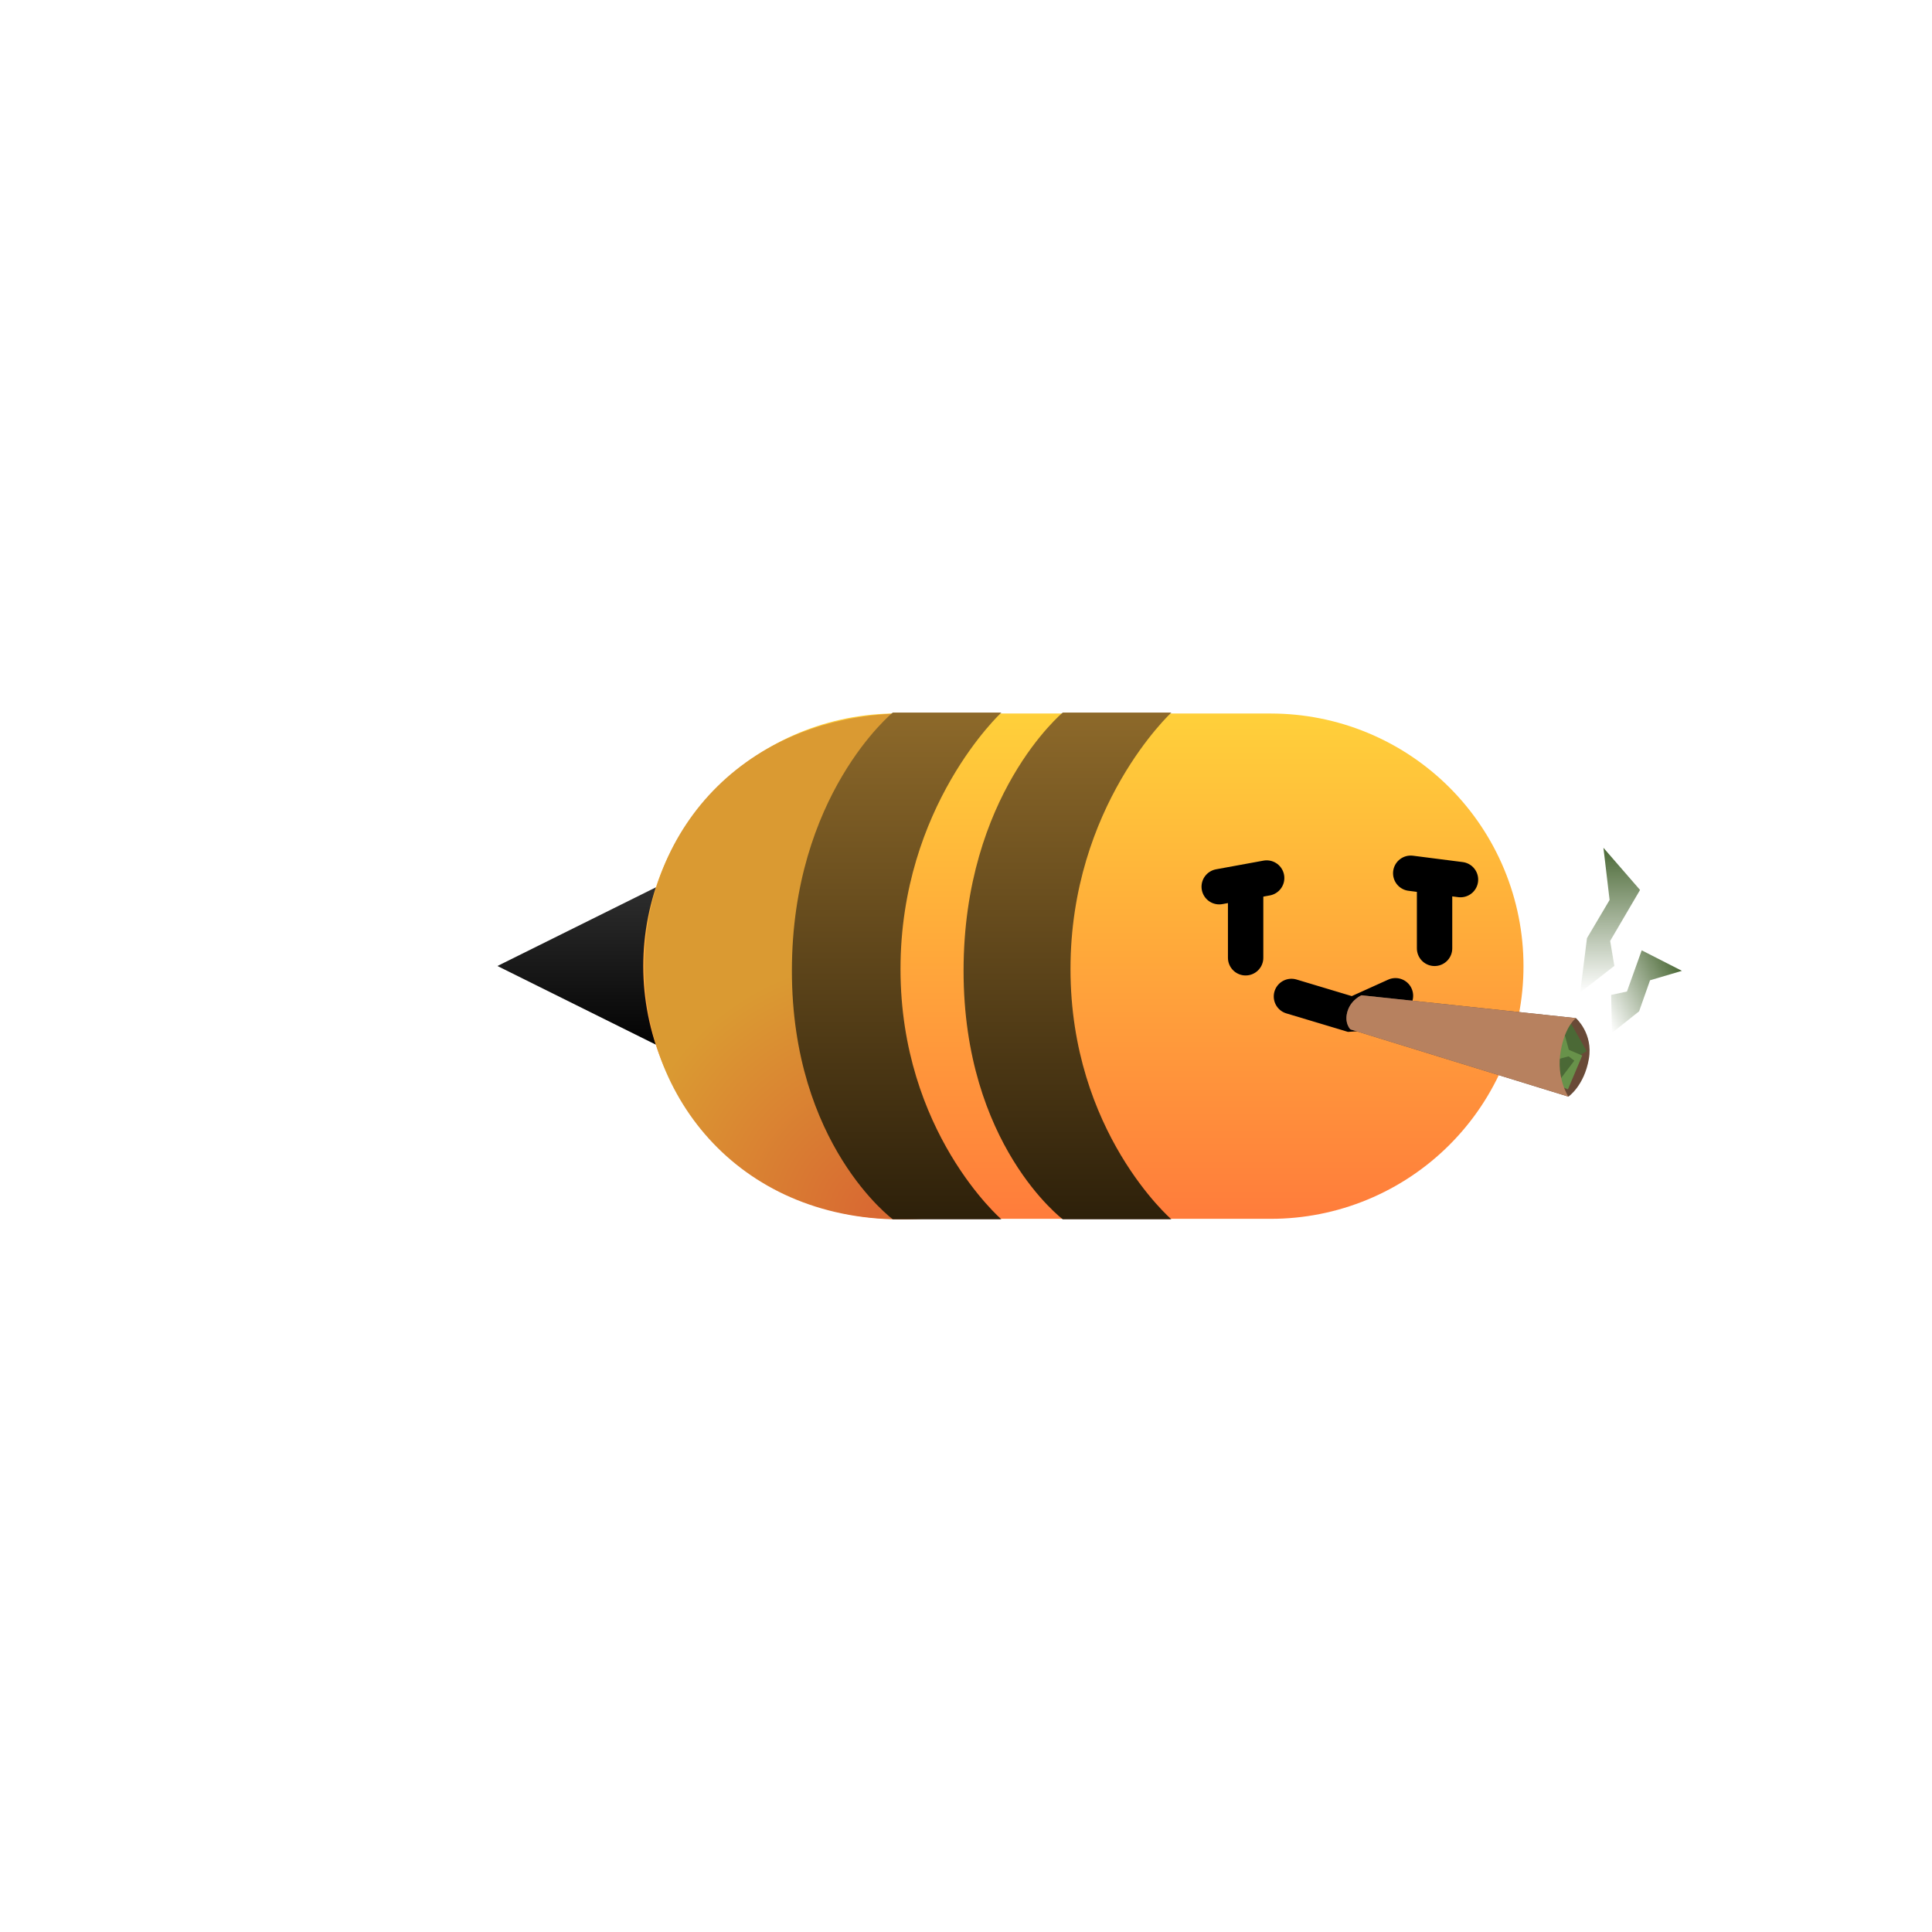 <svg version="1.1" xmlns="http://www.w3.org/2000/svg" xmlns:xlink="http://www.w3.org/1999/xlink" width="191.176" height="191.176" viewBox="0,0,191.176,191.176"><defs><linearGradient x1="142.577" y1="266.12" x2="142.577" y2="283.88" gradientUnits="userSpaceOnUse" id="color-1"><stop offset="0" stop-color="#313131"/><stop offset="1" stop-color="#000000"/></linearGradient><linearGradient x1="191.614" y1="250.017" x2="191.614" y2="300.017" gradientUnits="userSpaceOnUse" id="color-2"><stop offset="0" stop-color="#ffd03a"/><stop offset="1" stop-color="#ff7c3b"/></linearGradient><radialGradient cx="171.173" cy="299.408" r="25.04" gradientUnits="userSpaceOnUse" id="color-3"><stop offset="0" stop-color="#d96832"/><stop offset="1" stop-color="#da9a32"/></radialGradient><linearGradient x1="243.736" y1="263.304" x2="243.736" y2="277.619" gradientUnits="userSpaceOnUse" id="color-4"><stop offset="0" stop-color="#4b6936"/><stop offset="1" stop-color="#4b6936" stop-opacity="0"/></linearGradient><linearGradient x1="250.54" y1="274.891" x2="242.565" y2="278.986" gradientUnits="userSpaceOnUse" id="color-5"><stop offset="0" stop-color="#4b6936"/><stop offset="1" stop-color="#4b6936" stop-opacity="0"/></linearGradient><linearGradient x1="173.135" y1="249.924" x2="173.135" y2="300.061" gradientUnits="userSpaceOnUse" id="color-6"><stop offset="0" stop-color="#8d692a"/><stop offset="1" stop-color="#2d200a"/></linearGradient><linearGradient x1="189.957" y1="249.924" x2="189.957" y2="300.061" gradientUnits="userSpaceOnUse" id="color-7"><stop offset="0" stop-color="#8d692a"/><stop offset="1" stop-color="#2d200a"/></linearGradient></defs><g transform="translate(-84.412,-179.412)"><g data-paper-data="{&quot;isPaintingLayer&quot;:true}" fill-rule="nonzero" stroke-miterlimit="10" stroke-dasharray="" stroke-dashoffset="0" style="mix-blend-mode: normal"><path d="M151.52,283.88l-17.886,-8.88l17.886,-8.88z" data-paper-data="{&quot;index&quot;:null}" fill="url(#color-1)" stroke="none" stroke-width="NaN" stroke-linecap="butt" stroke-linejoin="miter"/><path d="M173.063,275.017h37.102" data-paper-data="{&quot;index&quot;:null}" fill="none" stroke="url(#color-2)" stroke-width="50" stroke-linecap="round" stroke-linejoin="miter"/><path d="M174.989,300.047c-16.482,0.692 -26.801,-11.203 -26.801,-25.023c0,-13.82 10.32,-25.319 26.801,-25.023c14.8,0.266 -10.254,11.895 -10.254,25.714c0,13.82 25.043,23.71 10.254,24.331z" data-paper-data="{&quot;index&quot;:null}" fill="url(#color-3)" stroke="#ffd03a" stroke-width="0" stroke-linecap="butt" stroke-linejoin="miter"/><path d="M226.366,266.738v6.516" data-paper-data="{&quot;index&quot;:null}" fill="none" stroke="#000000" stroke-width="3.5" stroke-linecap="round" stroke-linejoin="miter"/><path d="M207.67,274.186v-6.918" data-paper-data="{&quot;index&quot;:null}" fill="none" stroke="#000000" stroke-width="3.5" stroke-linecap="round" stroke-linejoin="miter"/><path d="M205.056,267.154l4.695,-0.859" fill="none" stroke="#000000" stroke-width="3.5" stroke-linecap="round" stroke-linejoin="miter"/><path d="M228.931,266.452l-4.924,-0.63" fill="none" stroke="#000000" stroke-width="3.5" stroke-linecap="round" stroke-linejoin="miter"/><path d="M222.497,277.944l-4.2,1.899l-6.094,-1.83" data-paper-data="{&quot;index&quot;:null}" fill="none" stroke="#000000" stroke-width="3.5" stroke-linecap="round" stroke-linejoin="bevel"/><g stroke="none" stroke-width="0" stroke-linecap="butt" stroke-linejoin="miter"><path d="M218.038,281.271c0,0 -0.672,-0.657 -0.259,-1.871c0.374,-1.098 1.361,-1.502 1.361,-1.502l21.217,2.26c0,0 1.718,1.516 1.278,4.034c-0.466,2.674 -2.026,3.734 -2.026,3.734z" fill="#694a37"/><path d="M237.138,281.677l2.482,-1.412l1.8,3.164l-2.482,1.412z" fill="#4b6936"/><path d="M238.348,282.745l2.631,1.111l-1.417,3.353l-2.631,-1.112z" fill="#68924a"/><path d="M237.919,282.641l2.275,1.727l-2.201,2.899l-2.275,-1.727z" data-paper-data="{&quot;index&quot;:null}" fill="#4b6936"/><path d="M236.096,281.13l2.754,-0.755l0.963,3.511l-2.754,0.755z" data-paper-data="{&quot;index&quot;:null}" fill="#68924a"/><path d="M218.038,281.271c0,0 -0.672,-0.657 -0.259,-1.871c0.374,-1.098 1.361,-1.502 1.361,-1.502l21.217,2.26c0,0 -1.07,0.75 -1.51,3.268c-0.466,2.674 0.762,4.5 0.762,4.5z" fill="#b7815f"/></g><path d="M240.775,277.619l0.672,-5.374l2.238,-3.779l-0.61,-5.163l3.623,4.172l-2.958,5.046l0.414,2.469z" fill="url(#color-4)" stroke="none" stroke-width="0.5" stroke-linecap="butt" stroke-linejoin="miter"/><path d="M243.838,277.862l1.565,-0.338l1.46,-4.074l3.979,2.029l-3.155,0.934l-1.083,3.072l-2.687,2.135z" data-paper-data="{&quot;index&quot;:null}" fill="url(#color-5)" stroke="none" stroke-width="0.5" stroke-linecap="butt" stroke-linejoin="miter"/><path d="M172.752,300.061c0,0 -9.98,-7.375 -9.98,-24.582c0,-17.407 9.98,-25.555 9.98,-25.555h10.747c0,0 -9.98,9.235 -9.98,25.372c0,16.137 9.98,24.766 9.98,24.766z" data-paper-data="{&quot;index&quot;:null}" fill="url(#color-6)" stroke="none" stroke-width="0" stroke-linecap="butt" stroke-linejoin="miter"/><path d="M189.573,300.061c0,0 -9.814,-7.375 -9.814,-24.582c0,-17.407 9.814,-25.555 9.814,-25.555h10.747c0,0 -9.98,9.235 -9.98,25.372c0,16.137 9.98,24.766 9.98,24.766z" data-paper-data="{&quot;index&quot;:null}" fill="url(#color-7)" stroke="none" stroke-width="0" stroke-linecap="butt" stroke-linejoin="miter"/><path d="M84.412,370.588v-191.176h191.176v191.176z" fill="none" stroke="none" stroke-width="0" stroke-linecap="butt" stroke-linejoin="miter"/></g></g></svg><!--rotationCenter:95.588235:95.588235-->